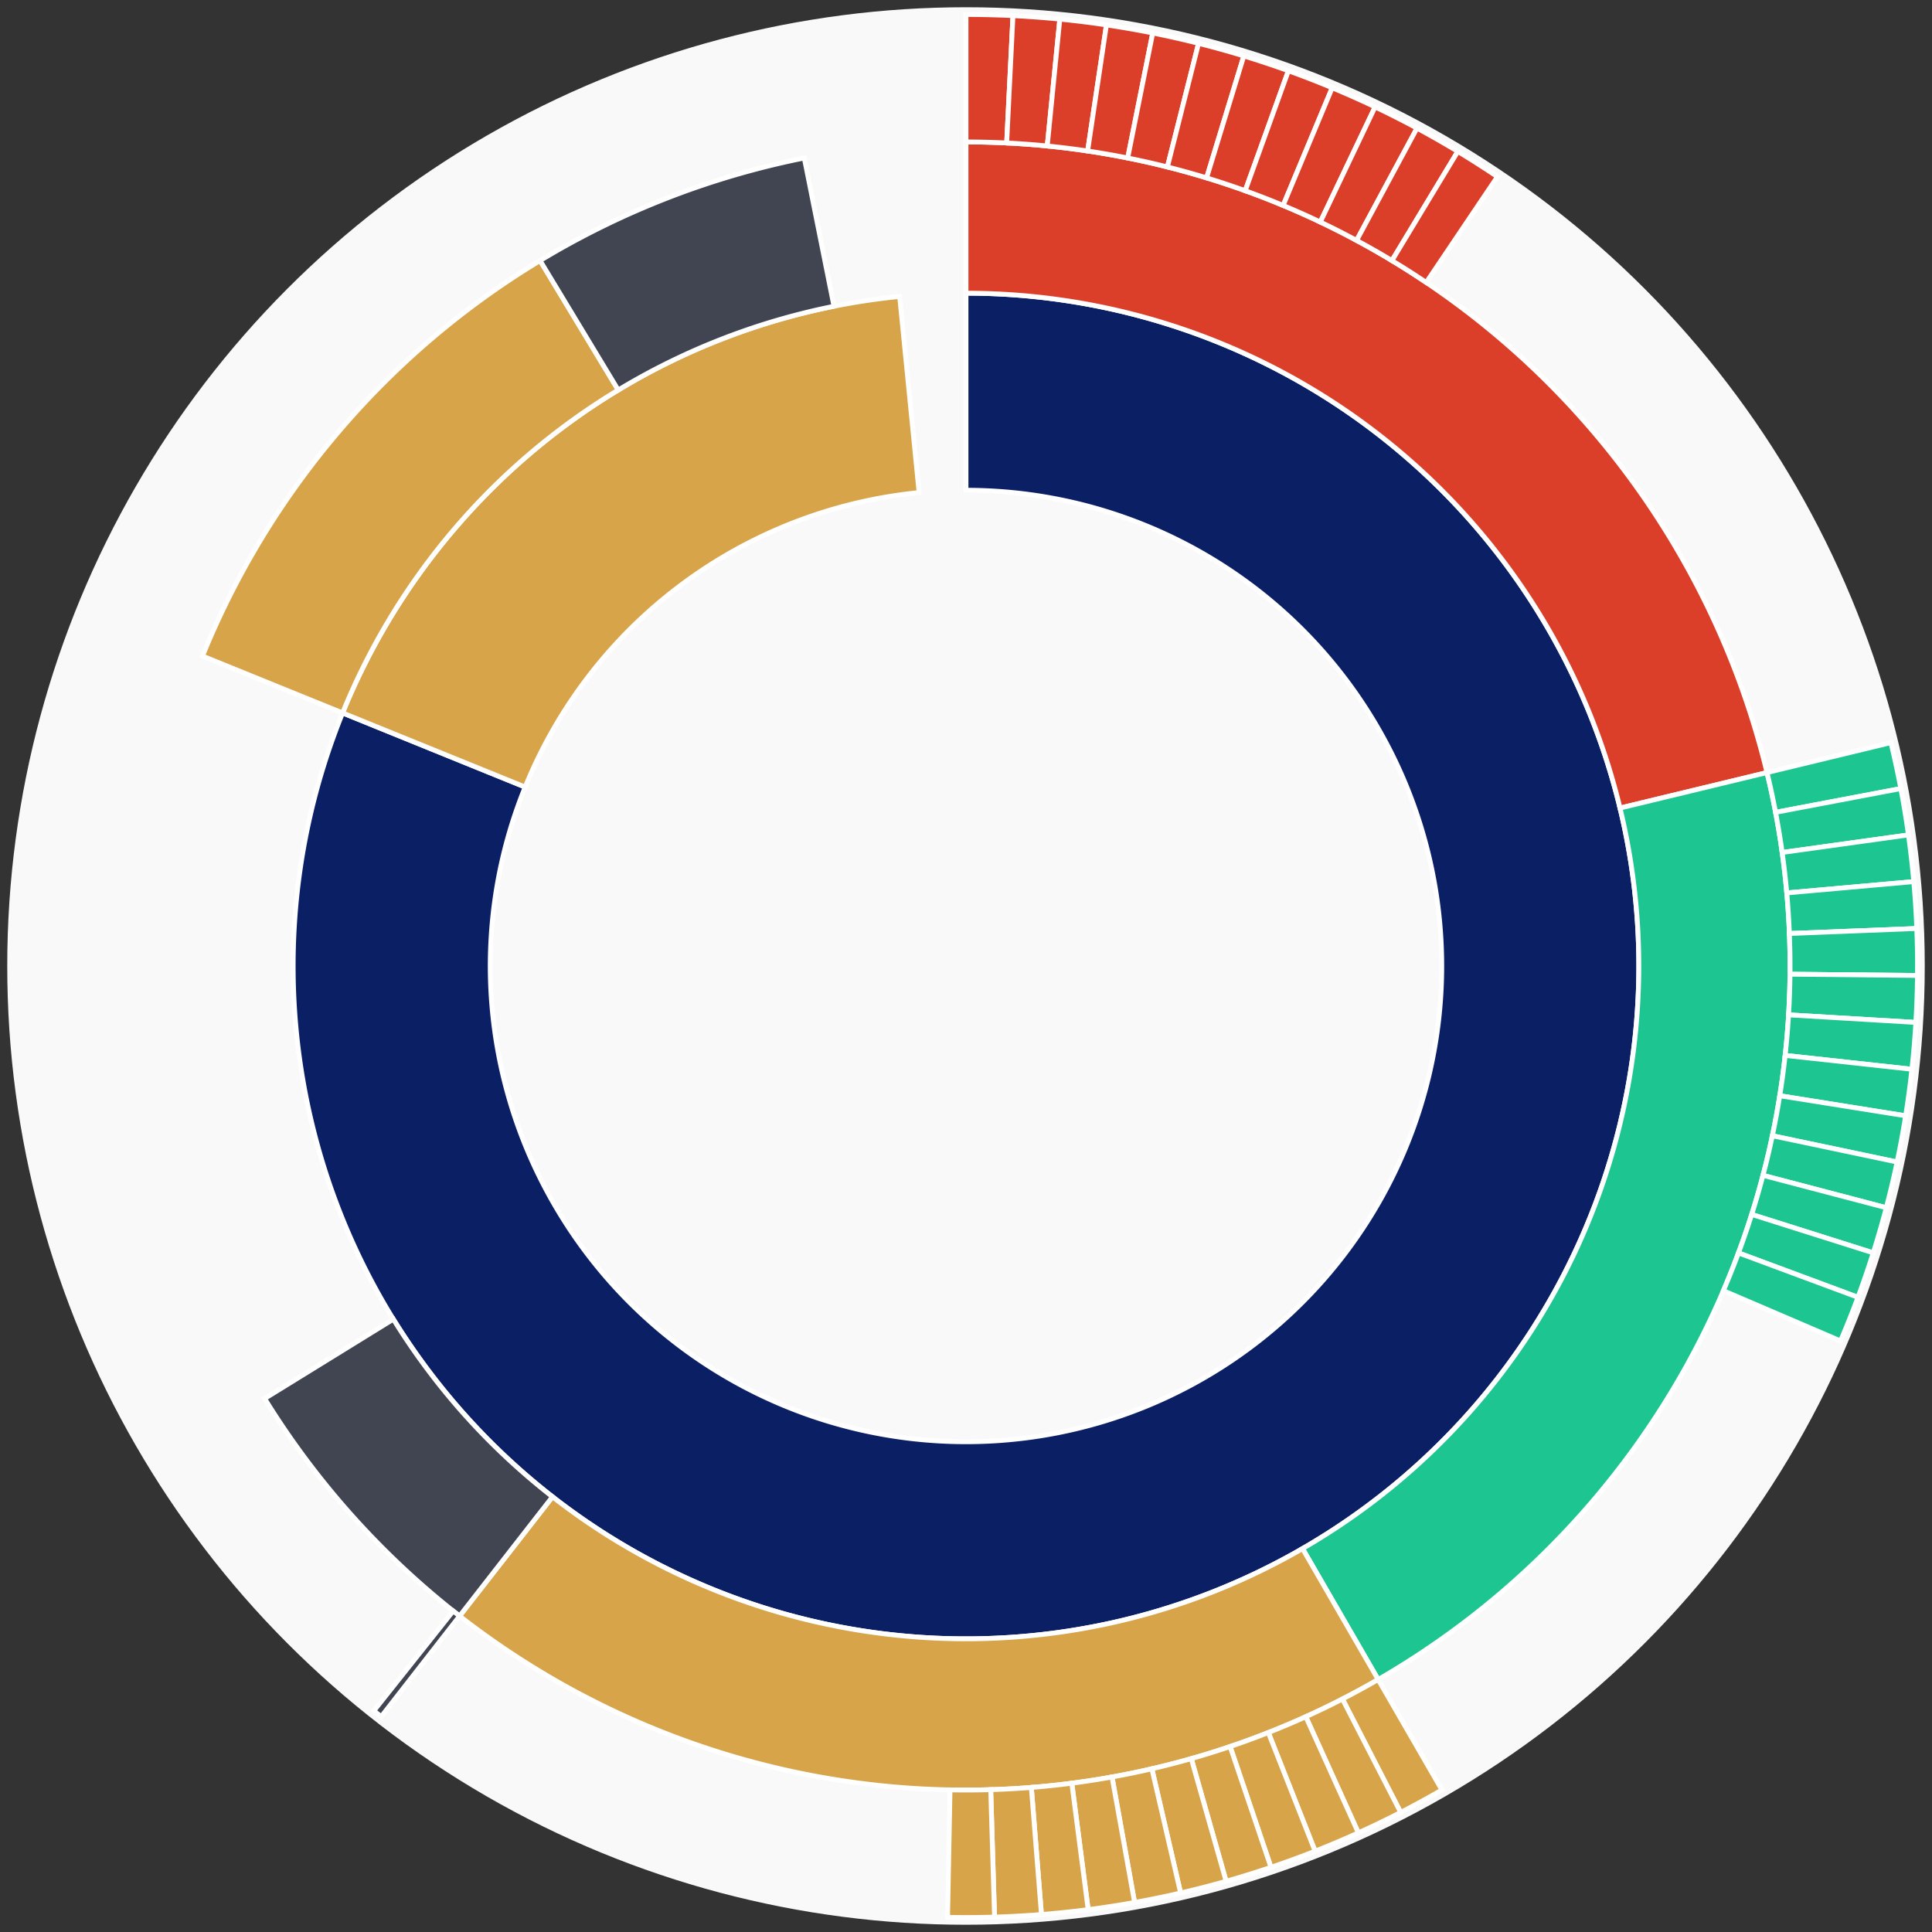 <svg xmlns="http://www.w3.org/2000/svg" width="400" height="400" id="block-7908253"><rect width="100%" height="100%" fill="#333333" stroke="none"/><g id="burst-container" transform="translate(200,200)"><circle r="197" style="fill: #f9f9f9; stroke: #f9f9f9; stroke-width: 3; opacity: 1;" id="circle-base"></circle><path display="none" d="M6.031385485800715e-15,-98.5A98.5,98.5,0,1,1,-6.031385485800715e-15,98.5A98.5,98.5,0,1,1,6.031385485800715e-15,-98.5Z" fill-rule="evenodd" id="p-type-root" style="stroke: #fff; opacity: 1;"></path><path d="M8.529667153919608e-15,-139.3A139.3,139.3,0,1,1,-129.07,-52.396L-91.267,-37.049A98.5,98.5,0,1,0,6.031385485800715e-15,-98.5Z" fill-rule="evenodd" style="fill: #0B1F65; stroke: #fff; opacity: 1;" id="p-type-data"></path><path d="M-129.07,-52.396A139.3,139.3,0,0,1,-13.736,-138.621L-9.712,-98.02A98.5,98.5,0,0,0,-91.267,-37.049Z" fill-rule="evenodd" style="fill: #D7A449; stroke: #fff; opacity: 1;" id="p-type-value"></path><path d="M1.0446666101440332e-14,-170.607A170.607,170.607,0,0,1,165.84,-40.05L135.407,-32.701A139.3,139.3,0,0,0,8.529667153919608e-15,-139.3Z" fill-rule="evenodd" style="fill: #DB3F29; stroke: #fff; opacity: 1;" id="p-type-functions"></path><path d="M165.84,-40.05A170.607,170.607,0,0,1,85.336,147.731L69.676,120.622A139.3,139.3,0,0,0,135.407,-32.701Z" fill-rule="evenodd" style="fill: #1DC690; stroke: #fff; opacity: 1;" id="p-type-logs"></path><path d="M85.336,147.731A170.607,170.607,0,0,1,-104.851,134.584L-85.611,109.888A139.3,139.3,0,0,0,69.676,120.622Z" fill-rule="evenodd" style="fill: #D7A449; stroke: #fff; opacity: 1;" id="p-type-tokenTransfers"></path><path d="M-104.851,134.584A170.607,170.607,0,0,1,-145.211,89.558L-118.564,73.124A139.3,139.3,0,0,0,-85.611,109.888Z" fill-rule="evenodd" style="fill: #414552; stroke: #fff; opacity: 1;" id="p-type-ether"></path><path d="M-158.078,-64.171A170.607,170.607,0,0,1,-88.184,-146.049L-72.002,-119.249A139.3,139.3,0,0,0,-129.07,-52.396Z" fill-rule="evenodd" style="fill: #D7A449; stroke: #fff; opacity: 1;" id="p-type-tokenTransfers"></path><path d="M-88.184,-146.049A170.607,170.607,0,0,1,-33.481,-167.289L-27.337,-136.591A139.3,139.3,0,0,0,-72.002,-119.249Z" fill-rule="evenodd" style="fill: #414552; stroke: #fff; opacity: 1;" id="p-type-ether"></path><path d="M1.206277097160143e-14,-197A197,197,0,0,1,9.724,-196.76L8.422,-170.399A170.607,170.607,0,0,0,1.0446666101440332e-14,-170.607Z" fill-rule="evenodd" style="fill: #DB3F29; stroke: #fff; opacity: 1;" id="p-type-functions"></path><path d="M9.724,-196.76A197,197,0,0,1,19.425,-196.04L16.823,-169.776A170.607,170.607,0,0,0,8.422,-170.399Z" fill-rule="evenodd" style="fill: #DB3F29; stroke: #fff; opacity: 1;" id="p-type-functions"></path><path d="M19.425,-196.04A197,197,0,0,1,29.078,-194.842L25.183,-168.738A170.607,170.607,0,0,0,16.823,-169.776Z" fill-rule="evenodd" style="fill: #DB3F29; stroke: #fff; opacity: 1;" id="p-type-functions"></path><path d="M29.078,-194.842A197,197,0,0,1,38.661,-193.169L33.481,-167.289A170.607,170.607,0,0,0,25.183,-168.738Z" fill-rule="evenodd" style="fill: #DB3F29; stroke: #fff; opacity: 1;" id="p-type-functions"></path><path d="M38.661,-193.169A197,197,0,0,1,48.149,-191.025L41.698,-165.433A170.607,170.607,0,0,0,33.481,-167.289Z" fill-rule="evenodd" style="fill: #DB3F29; stroke: #fff; opacity: 1;" id="p-type-functions"></path><path d="M48.149,-191.025A197,197,0,0,1,57.52,-188.416L49.813,-163.173A170.607,170.607,0,0,0,41.698,-165.433Z" fill-rule="evenodd" style="fill: #DB3F29; stroke: #fff; opacity: 1;" id="p-type-functions"></path><path d="M57.52,-188.416A197,197,0,0,1,66.75,-185.347L57.807,-160.515A170.607,170.607,0,0,0,49.813,-163.173Z" fill-rule="evenodd" style="fill: #DB3F29; stroke: #fff; opacity: 1;" id="p-type-functions"></path><path d="M66.75,-185.347A197,197,0,0,1,75.818,-181.826L65.66,-157.466A170.607,170.607,0,0,0,57.807,-160.515Z" fill-rule="evenodd" style="fill: #DB3F29; stroke: #fff; opacity: 1;" id="p-type-functions"></path><path d="M75.818,-181.826A197,197,0,0,1,84.701,-177.862L73.353,-154.033A170.607,170.607,0,0,0,65.66,-157.466Z" fill-rule="evenodd" style="fill: #DB3F29; stroke: #fff; opacity: 1;" id="p-type-functions"></path><path d="M84.701,-177.862A197,197,0,0,1,93.377,-173.464L80.867,-150.224A170.607,170.607,0,0,0,73.353,-154.033Z" fill-rule="evenodd" style="fill: #DB3F29; stroke: #fff; opacity: 1;" id="p-type-functions"></path><path d="M93.377,-173.464A197,197,0,0,1,101.826,-168.643L88.184,-146.049A170.607,170.607,0,0,0,80.867,-150.224Z" fill-rule="evenodd" style="fill: #DB3F29; stroke: #fff; opacity: 1;" id="p-type-functions"></path><path d="M101.826,-168.643A197,197,0,0,1,110.026,-163.411L95.286,-141.518A170.607,170.607,0,0,0,88.184,-146.049Z" fill-rule="evenodd" style="fill: #DB3F29; stroke: #fff; opacity: 1;" id="p-type-functions"></path><path d="M191.495,-46.246A197,197,0,0,1,193.544,-36.737L167.614,-31.815A170.607,170.607,0,0,0,165.84,-40.05Z" fill-rule="evenodd" style="fill: #1DC690; stroke: #fff; opacity: 1;" id="p-type-logs"></path><path d="M193.544,-36.737A197,197,0,0,1,195.122,-27.138L168.98,-23.502A170.607,170.607,0,0,0,167.614,-31.815Z" fill-rule="evenodd" style="fill: #1DC690; stroke: #fff; opacity: 1;" id="p-type-logs"></path><path d="M195.122,-27.138A197,197,0,0,1,196.224,-17.473L169.935,-15.132A170.607,170.607,0,0,0,168.98,-23.502Z" fill-rule="evenodd" style="fill: #1DC690; stroke: #fff; opacity: 1;" id="p-type-logs"></path><path d="M196.224,-17.473A197,197,0,0,1,196.847,-7.766L170.474,-6.726A170.607,170.607,0,0,0,169.935,-15.132Z" fill-rule="evenodd" style="fill: #1DC690; stroke: #fff; opacity: 1;" id="p-type-logs"></path><path d="M196.847,-7.766A197,197,0,0,1,196.99,1.96L170.599,1.698A170.607,170.607,0,0,0,170.474,-6.726Z" fill-rule="evenodd" style="fill: #1DC690; stroke: #fff; opacity: 1;" id="p-type-logs"></path><path d="M196.99,1.96A197,197,0,0,1,196.653,11.682L170.307,10.117A170.607,170.607,0,0,0,170.599,1.698Z" fill-rule="evenodd" style="fill: #1DC690; stroke: #fff; opacity: 1;" id="p-type-logs"></path><path d="M196.653,11.682A197,197,0,0,1,195.837,21.375L169.6,18.511A170.607,170.607,0,0,0,170.307,10.117Z" fill-rule="evenodd" style="fill: #1DC690; stroke: #fff; opacity: 1;" id="p-type-logs"></path><path d="M195.837,21.375A197,197,0,0,1,194.543,31.016L168.479,26.86A170.607,170.607,0,0,0,169.6,18.511Z" fill-rule="evenodd" style="fill: #1DC690; stroke: #fff; opacity: 1;" id="p-type-logs"></path><path d="M194.543,31.016A197,197,0,0,1,192.775,40.581L166.948,35.144A170.607,170.607,0,0,0,168.479,26.86Z" fill-rule="evenodd" style="fill: #1DC690; stroke: #fff; opacity: 1;" id="p-type-logs"></path><path d="M192.775,40.581A197,197,0,0,1,190.537,50.047L165.01,43.342A170.607,170.607,0,0,0,166.948,35.144Z" fill-rule="evenodd" style="fill: #1DC690; stroke: #fff; opacity: 1;" id="p-type-logs"></path><path d="M190.537,50.047A197,197,0,0,1,187.834,59.391L162.669,51.435A170.607,170.607,0,0,0,165.01,43.342Z" fill-rule="evenodd" style="fill: #1DC690; stroke: #fff; opacity: 1;" id="p-type-logs"></path><path d="M187.834,59.391A197,197,0,0,1,184.673,68.591L159.932,59.402A170.607,170.607,0,0,0,162.669,51.435Z" fill-rule="evenodd" style="fill: #1DC690; stroke: #fff; opacity: 1;" id="p-type-logs"></path><path d="M184.673,68.591A197,197,0,0,1,181.063,77.623L156.805,67.224A170.607,170.607,0,0,0,159.932,59.402Z" fill-rule="evenodd" style="fill: #1DC690; stroke: #fff; opacity: 1;" id="p-type-logs"></path><path d="M98.537,170.585A197,197,0,0,1,89.997,175.241L77.94,151.764A170.607,170.607,0,0,0,85.336,147.731Z" fill-rule="evenodd" style="fill: #D7A449; stroke: #fff; opacity: 1;" id="p-type-tokenTransfers"></path><path d="M89.997,175.241A197,197,0,0,1,81.237,179.47L70.353,155.426A170.607,170.607,0,0,0,77.94,151.764Z" fill-rule="evenodd" style="fill: #D7A449; stroke: #fff; opacity: 1;" id="p-type-tokenTransfers"></path><path d="M81.237,179.47A197,197,0,0,1,72.279,183.262L62.595,158.709A170.607,170.607,0,0,0,70.353,155.426Z" fill-rule="evenodd" style="fill: #D7A449; stroke: #fff; opacity: 1;" id="p-type-tokenTransfers"></path><path d="M72.279,183.262A197,197,0,0,1,63.144,186.606L54.685,161.605A170.607,170.607,0,0,0,62.595,158.709Z" fill-rule="evenodd" style="fill: #D7A449; stroke: #fff; opacity: 1;" id="p-type-tokenTransfers"></path><path d="M63.144,186.606A197,197,0,0,1,53.856,189.495L46.641,164.108A170.607,170.607,0,0,0,54.685,161.605Z" fill-rule="evenodd" style="fill: #D7A449; stroke: #fff; opacity: 1;" id="p-type-tokenTransfers"></path><path d="M53.856,189.495A197,197,0,0,1,44.437,191.923L38.483,166.21A170.607,170.607,0,0,0,46.641,164.108Z" fill-rule="evenodd" style="fill: #D7A449; stroke: #fff; opacity: 1;" id="p-type-tokenTransfers"></path><path d="M44.437,191.923A197,197,0,0,1,34.909,193.882L30.232,167.907A170.607,170.607,0,0,0,38.483,166.21Z" fill-rule="evenodd" style="fill: #D7A449; stroke: #fff; opacity: 1;" id="p-type-tokenTransfers"></path><path d="M34.909,193.882A197,197,0,0,1,25.296,195.369L21.907,169.195A170.607,170.607,0,0,0,30.232,167.907Z" fill-rule="evenodd" style="fill: #D7A449; stroke: #fff; opacity: 1;" id="p-type-tokenTransfers"></path><path d="M25.296,195.369A197,197,0,0,1,15.621,196.38L13.528,170.07A170.607,170.607,0,0,0,21.907,169.195Z" fill-rule="evenodd" style="fill: #D7A449; stroke: #fff; opacity: 1;" id="p-type-tokenTransfers"></path><path d="M15.621,196.38A197,197,0,0,1,5.908,196.911L5.117,170.53A170.607,170.607,0,0,0,13.528,170.07Z" fill-rule="evenodd" style="fill: #D7A449; stroke: #fff; opacity: 1;" id="p-type-tokenTransfers"></path><path d="M5.908,196.911A197,197,0,0,1,-3.819,196.963L-3.307,170.575A170.607,170.607,0,0,0,5.117,170.53Z" fill-rule="evenodd" style="fill: #D7A449; stroke: #fff; opacity: 1;" id="p-type-tokenTransfers"></path><path d="M-121.072,155.405A197,197,0,0,1,-122.602,154.2L-106.177,133.541A170.607,170.607,0,0,0,-104.851,134.584Z" fill-rule="evenodd" style="fill: #414552; stroke: #fff; opacity: 1;" id="p-type-ether"></path></g></svg>
